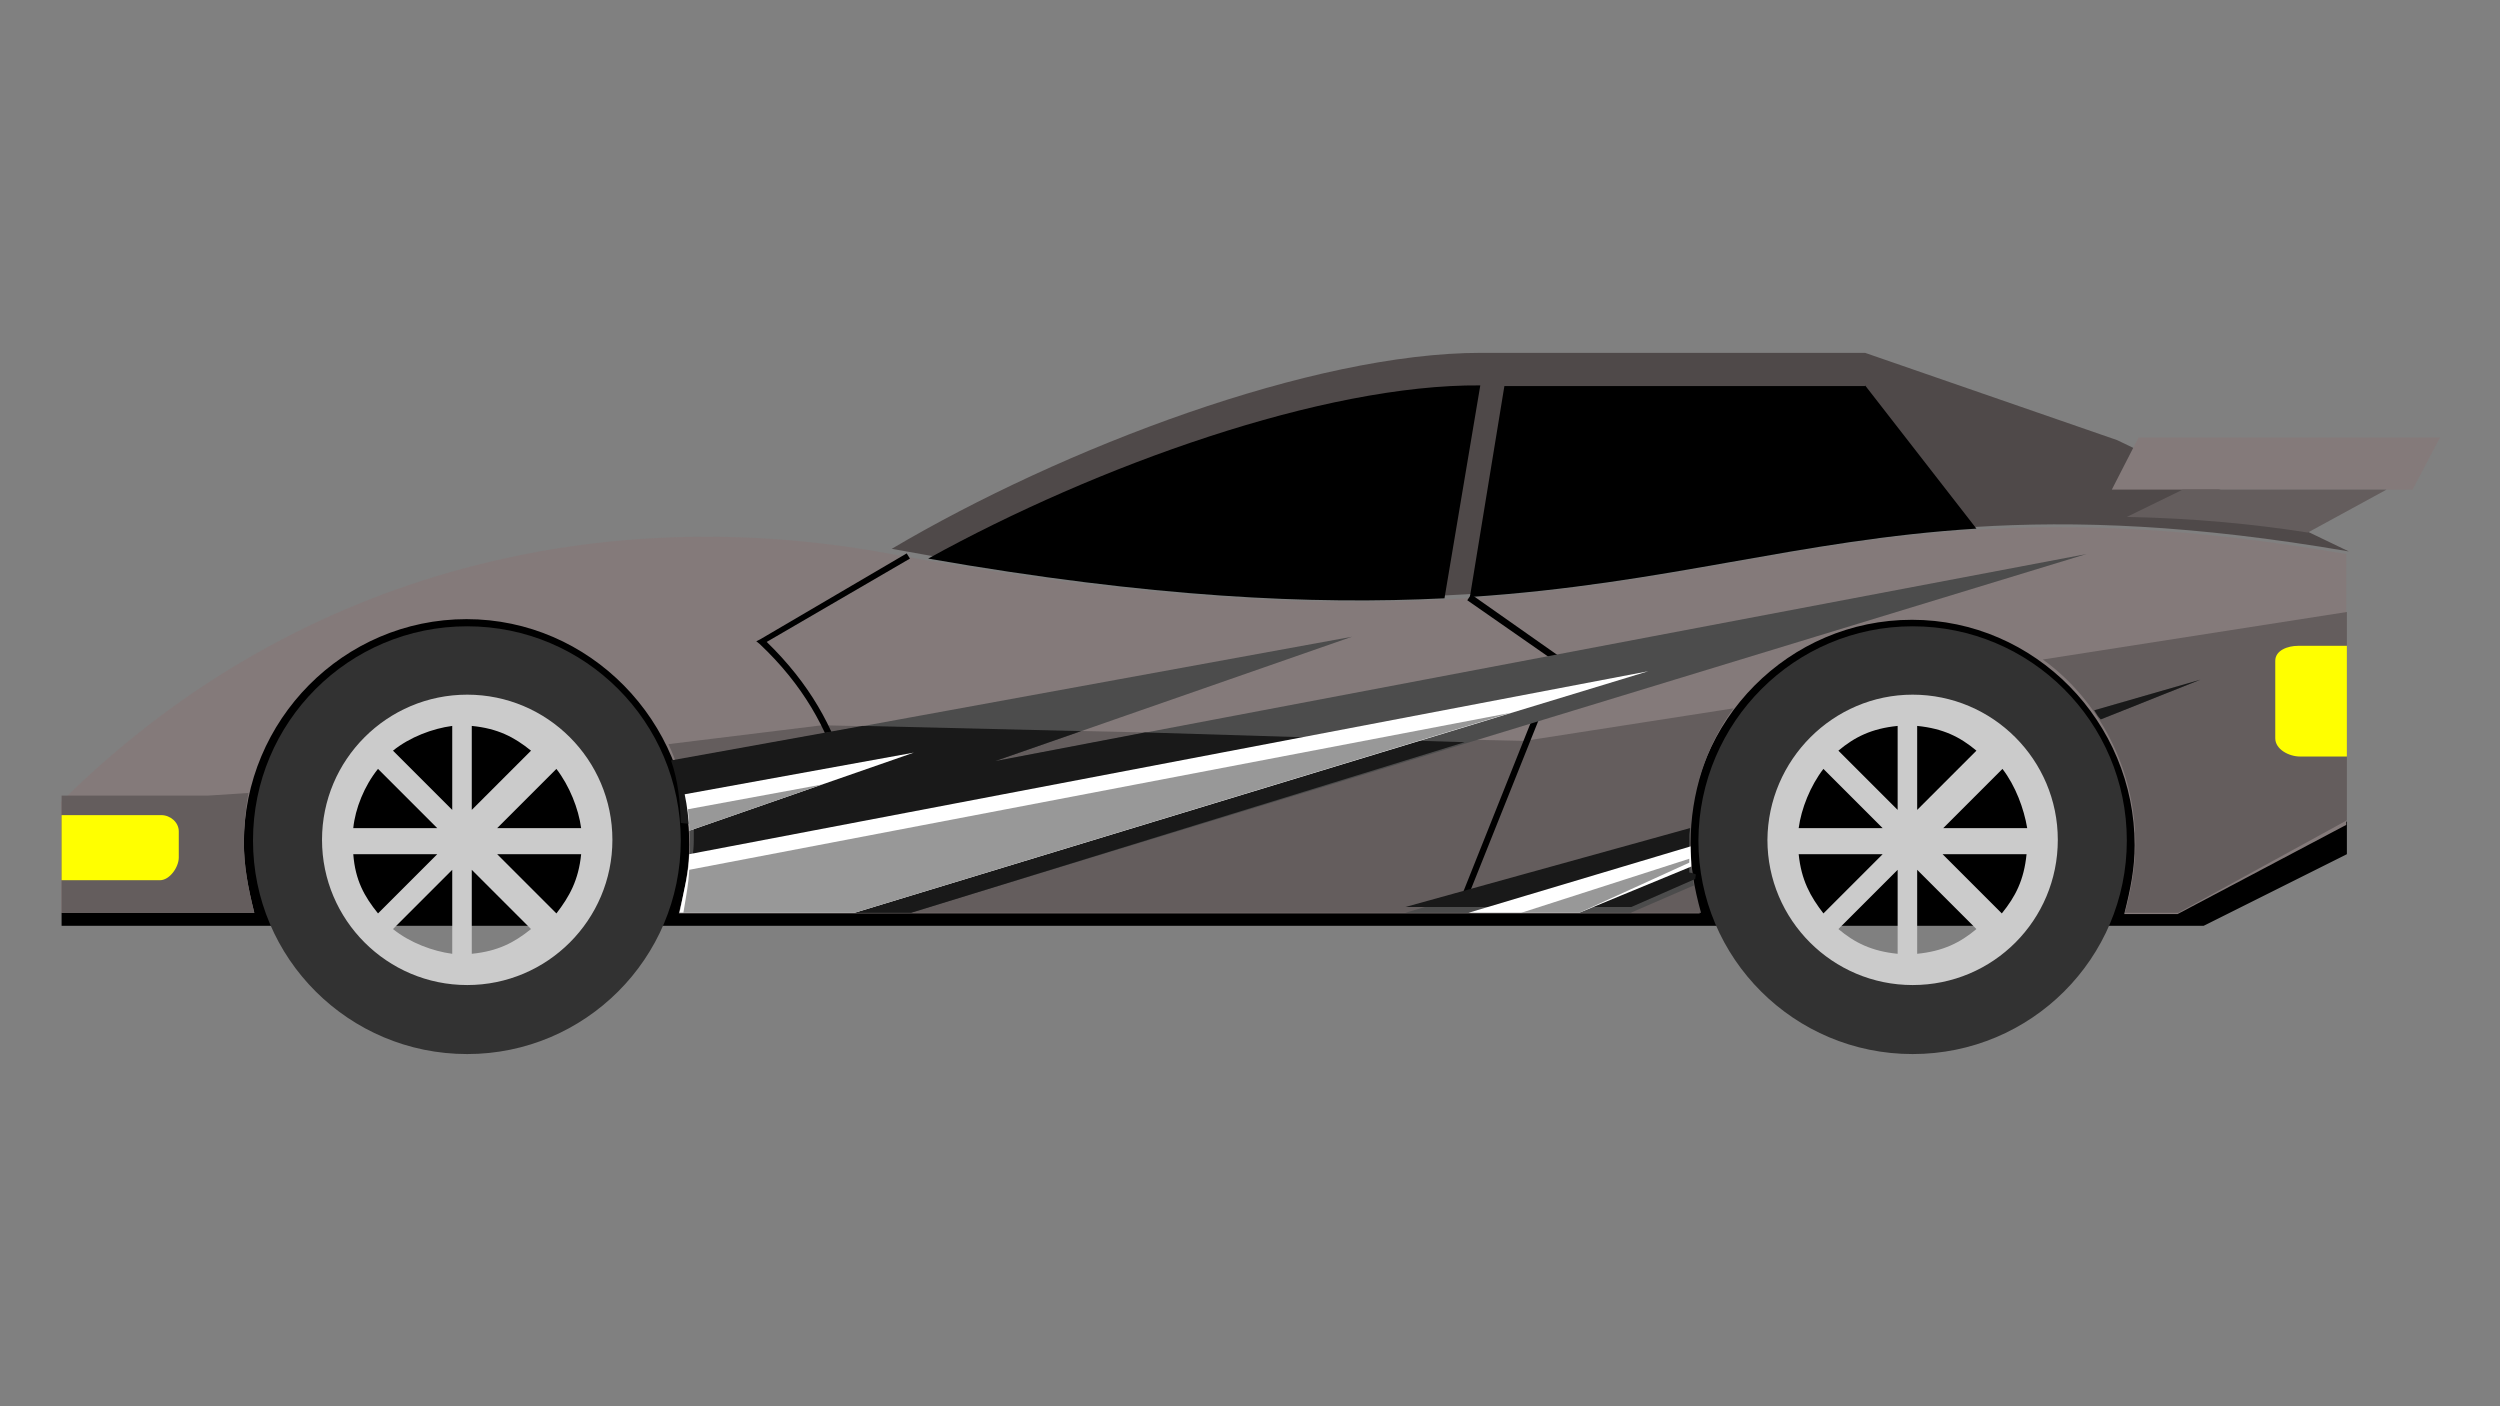 <?xml version="1.0" encoding="UTF-8" standalone="no"?>
<svg
   xmlns:dc="http://purl.org/dc/elements/1.1/"
   xmlns:cc="http://creativecommons.org/ns#"
   xmlns:rdf="http://www.w3.org/1999/02/22-rdf-syntax-ns#"
   xmlns:svg="http://www.w3.org/2000/svg"
   xmlns="http://www.w3.org/2000/svg"
   xmlns:sodipodi="http://sodipodi.sourceforge.net/DTD/sodipodi-0.dtd"
   xmlns:inkscape="http://www.inkscape.org/namespaces/inkscape"
   inkscape:version="1.0beta1 (32d4812, 2019-09-19)"
   id="svg13135"
   version="1.1"
   viewBox="0 0 508 285.75"
   height="1080"
   width="1920">
  <rect x="0" y="0" width="508" height="285.75" fill="#808080" stroke="none"/>
  <defs
     id="defs13129" />
  <sodipodi:namedview
     inkscape:window-maximized="0"
     inkscape:window-y="82"
     inkscape:window-x="27"
     inkscape:window-height="907"
     inkscape:window-width="1600"
     width="1920px"
     units="px"
     showgrid="false"
     inkscape:document-rotation="0"
     inkscape:current-layer="layer1"
     inkscape:document-units="mm"
     inkscape:cy="560"
     inkscape:cx="704.28571"
     inkscape:zoom="0.35"
     inkscape:pageshadow="2"
     inkscape:pageopacity="0.0"
     borderopacity="1.0"
     bordercolor="#666666"
     pagecolor="#ffffff"
     id="base" />
  <g
     id="layer1"
     inkscape:groupmode="layer"
     inkscape:label="Layer 1">
    <g
       transform="matrix(1.323,0,0,1.323,-1228.46,-907.322)"
       id="g22605">
      <path
         fill-rule="evenodd"
         clip-rule="evenodd"
         d="m 938,828 h 329 l 22,-11 v -5 h -29.7 c -1.5,-20 -17.5,-34 -36.9,-34 -19.4,0 -35.4,14 -36.9,34 h -149 c -1.5,-18 -17.1,-33.2 -36.1,-33.2 -19,0 -34.6,15.2 -36.2,33.2 H 938 Z"
         id="path15849"
         inkscape:connector-curvature="0"
         style="opacity:1;stop-opacity:1" />
      <path
         fill-rule="evenodd"
         clip-rule="evenodd"
         fill="#847A7A"
         d="m 938,826 h 29.6 c -1,-4 -1.6,-7.2 -1.6,-10.7 0,-18.9 15.3,-34.4 34.2,-34.4 18.9,0 34.2,15.7 34.2,34.6 0,3.6 -0.6,6.6 -1.6,10.6 h 156.8 c -1,-4 -1.6,-7.2 -1.6,-10.7 0,-18.9 15.3,-34.4 34.2,-34.4 18.9,0 34.2,15.7 34.2,34.6 0,3.6 -0.6,6.6 -1.6,10.6 h 8.2 l 25.9,-13.7 v -41.6 c -95,-16.4 -98.5,22.9 -224,-0.1 -45.4,-8.3 -92,3.4 -127,38.2 v 17 z"
         id="path15851"
         inkscape:connector-curvature="0"
         style="opacity:1;stop-opacity:1" />
      <path
         fill-rule="evenodd"
         clip-rule="evenodd"
         fill="#4F4949"
         d="m 1215,740 38.7,13.4 35.6,17.1 c -95.4,-16.4 -98.3,22.6 -223.8,-0.4 26.4,-15.6 64.7,-30.1 90.5,-30.1 z"
         id="path15853"
         inkscape:connector-curvature="0"
         style="opacity:1;stop-opacity:1" />
      <path
         fill-rule="evenodd"
         clip-rule="evenodd"
         fill="#645D5D"
         d="m 938,808 h 22.5 l 6.2,-0.4 c -0.4,2.2 -0.7,5.1 -0.7,7.5 0,3.6 0.6,6.9 1.6,10.9 H 938 Z m 93.2,-7.9 23.6,-2.9 107.9,2.4 32.1,-5 c -4.2,5.7 -6.6,13.1 -6.6,20.7 0,3.6 0.5,6.7 1.6,10.7 H 1033 c 1,-4 1.6,-7.2 1.6,-10.7 -0.1,-5.3 -1.3,-10.8 -3.4,-15.2 z m 211.1,-13 46.7,-7.3 v 32 l -25.9,14.2 h -8.2 c 1.1,-4 1.6,-7.2 1.6,-10.7 0,-11.4 -5.6,-22 -14.2,-28.2 z"
         id="path15855"
         inkscape:connector-curvature="0"
         style="opacity:1;stop-opacity:1" />
      <path
         fill-rule="evenodd"
         clip-rule="evenodd"
         fill="#323232"
         d="m 1000.3,782 c 18.1,0 32.8,14.7 32.8,32.9 0,18.1 -14.7,32.8 -32.8,32.8 -18.2,0 -32.9,-14.7 -32.9,-32.8 0,-18.2 14.7,-32.9 32.9,-32.9 z m 0,14 c 10.4,0 18.8,8.4 18.8,18.9 0,10.4 -8.4,18.8 -18.8,18.8 -10.4,0 -18.9,-8.4 -18.9,-18.8 0,-10.5 8.5,-18.9 18.9,-18.9 z"
         id="path15857"
         inkscape:connector-curvature="0"
         style="opacity:1;stop-opacity:1" />
      <path
         fill-rule="evenodd"
         clip-rule="evenodd"
         fill="#CBCBCB"
         d="m 1000.3,792.5 c 12.3,0 22.3,10 22.3,22.3 0,12.3 -10,22.3 -22.3,22.3 -12.3,0 -22.3,-10 -22.3,-22.3 0,-12.3 10,-22.3 22.3,-22.3 z m 0.7,4.8 v 12.9 l 9.1,-9.1 c -2.6,-2.1 -5.1,-3.4 -9.1,-3.8 z m 13,6.6 -9.1,9.1 h 12.9 c -0.4,-3 -1.8,-6.5 -3.8,-9.1 z m 3.8,13.1 h -12.9 l 9.1,9.1 c 2,-2.6 3.4,-5.1 3.8,-9.1 z m -7.7,11.5 -9.1,-9.1 v 12.9 c 4,-0.4 6.5,-1.7 9.1,-3.8 z m -12.1,3.8 v -12.9 l -9.1,9.1 c 2.6,2.1 6.1,3.4 9.1,3.8 z m -11.4,-6.2 9.1,-9.1 h -12.9 c 0.3,4 1.7,6.5 3.8,9.1 z M 982.8,813 h 12.9 l -9.1,-9.1 c -2.1,2.6 -3.5,6.1 -3.8,9.1 z m 6.1,-11.9 9.1,9.1 v -12.9 c -3,0.4 -6.5,1.7 -9.1,3.8 z"
         id="path15859"
         inkscape:connector-curvature="0"
         style="opacity:1;stop-opacity:1" />
      <path
         fill-rule="evenodd"
         clip-rule="evenodd"
         fill="#323232"
         d="m 1222.3,782 c 18.1,0 32.9,14.7 32.9,32.9 0,18.1 -14.7,32.8 -32.9,32.8 -18.2,0 -32.9,-14.7 -32.9,-32.8 0.1,-18.2 14.8,-32.9 32.9,-32.9 z m 0,14 c 10.4,0 18.9,8.4 18.9,18.9 0,10.4 -8.4,18.8 -18.9,18.8 -10.5,0 -18.9,-8.4 -18.9,-18.8 0.1,-10.5 8.5,-18.9 18.9,-18.9 z"
         id="path15861"
         inkscape:connector-curvature="0"
         style="opacity:1;stop-opacity:1" />
      <path
         fill-rule="evenodd"
         clip-rule="evenodd"
         fill="#CBCBCB"
         d="m 1222.3,792.5 c 12.3,0 22.3,10 22.3,22.3 0,12.3 -9.9,22.3 -22.3,22.3 -12.3,0 -22.3,-10 -22.3,-22.3 0.1,-12.3 10.1,-22.3 22.3,-22.3 z m 0.7,4.8 v 12.9 l 9.1,-9.1 c -2.5,-2.1 -5.1,-3.4 -9.1,-3.8 z m 13.1,6.6 -9.1,9.1 h 12.9 c -0.5,-3 -1.8,-6.5 -3.8,-9.1 z m 3.7,13.1 h -12.9 l 9.1,9.1 c 2.1,-2.6 3.4,-5.1 3.8,-9.1 z m -7.7,11.5 -9.1,-9.1 v 12.9 c 4,-0.4 6.6,-1.7 9.1,-3.8 z m -12.1,3.8 v -12.9 l -9.1,9.1 c 2.5,2.1 5.1,3.4 9.1,3.8 z m -11.4,-6.2 9.1,-9.1 h -12.9 c 0.4,4 1.8,6.5 3.8,9.1 z m -3.8,-13.1 h 12.9 l -9.1,-9.1 c -2,2.6 -3.4,6.1 -3.8,9.1 z m 6.1,-11.9 9.1,9.1 v -12.9 c -4,0.4 -6.6,1.7 -9.1,3.8 z"
         id="path15863"
         inkscape:connector-curvature="0"
         style="opacity:1;stop-opacity:1" />
      <path
         fill-rule="evenodd"
         clip-rule="evenodd"
         d="m 1215,745 17.1,22 c -27.4,1.7 -47.4,8.5 -77.8,10.5 l 5.3,-32.4 h 55.4 z"
         id="path15865"
         inkscape:connector-curvature="0"
         style="opacity:1;stop-opacity:1" />
      <path
         fill-rule="evenodd"
         clip-rule="evenodd"
         d="m 1150.4,777.7 c -20.2,1 -45,-0.1 -79.3,-6.1 25.9,-14.3 60.8,-26.8 84.8,-26.6 z"
         id="path15867"
         inkscape:connector-curvature="0"
         style="opacity:1;stop-opacity:1" />
      <polygon
         fill-rule="evenodd"
         clip-rule="evenodd"
         fill="#847A7A"
         points="1303.3,753 1299.1,761 1252.9,761 1257,753 "
         id="polygon15869"
         style="opacity:1;stop-opacity:1" />
      <path
         fill-rule="evenodd"
         clip-rule="evenodd"
         fill="#645D5D"
         d="m 1263.8,761 h 31.3 l -12.1,6.6 c -8.3,-1.3 -17.5,-2.2 -27.8,-2.4 z"
         id="path15871"
         inkscape:connector-curvature="0"
         style="opacity:1;stop-opacity:1" />
      <path
         fill-rule="evenodd"
         clip-rule="evenodd"
         fill="#FFFF00"
         d="m 938,811 h 15.3 c 1.4,0 2.7,1.1 2.7,2.5 v 4 c 0,1.5 -1.4,3.5 -2.9,3.5 H 938 Z"
         id="path15873"
         inkscape:connector-curvature="0"
         style="opacity:1;stop-opacity:1" />
      <path
         fill-rule="evenodd"
         clip-rule="evenodd"
         fill="#FFFF00"
         d="m 1289,785 h -7.5 c -1.6,0 -3.5,0.7 -3.5,2.3 v 11.9 c 0,1.7 2.1,2.8 3.8,2.8 h 7.2 z"
         id="path15875"
         inkscape:connector-curvature="0"
         style="opacity:1;stop-opacity:1" />
      <path
         d="m 1154.5,777.1 13.8,9.7 0.3,0.2 -0.1,0.3 -15.2,38 -0.9,-0.3 15,-37.6 -13.5,-9.4 z m -95,48 c 0.3,-6.6 0.1,-13.5 -1.9,-20.4 -2,-6.9 -5.7,-13.7 -12.4,-20 l -0.5,-0.4 0.6,-0.3 22.5,-13.2 0.5,0.8 -22,12.8 c 6.6,6.4 10.3,13.2 12.2,20 2,7 2.2,14.1 1.9,20.7 z"
         id="path15877"
         inkscape:connector-curvature="0"
         style="opacity:1;stop-opacity:1" />
      <path
         fill-rule="evenodd"
         clip-rule="evenodd"
         fill="#4C4C4C"
         d="m 1032.2,802.6 104,-19 -54.8,19.1 167.6,-31.8 -180.6,55.1 h -35.5 c 1,-4 1.6,-7.2 1.6,-10.7 0,-4.3 -0.8,-8.9 -2.3,-12.7 z m 112.2,23.4 43.8,-13 c -0.1,0.7 -0.1,1.2 -0.1,2 0,2.2 0.2,4.7 0.6,6.8 l -9.7,4.2 z m 105.8,-31.1 16.3,-4.7 -15.3,6.1 c -0.4,-0.4 -0.7,-0.9 -1,-1.4 z"
         id="path15879"
         inkscape:connector-curvature="0"
         style="opacity:1;stop-opacity:1" />
      <path
         fill-rule="evenodd"
         clip-rule="evenodd"
         fill="#191919"
         d="m 1031.6,802.6 29.4,-5.3 33.6,0.8 -13.2,4.6 23,-4.4 49.1,1.5 -85,26.2 H 1033 c 1,-4 2.1,-7.6 2.1,-11.2 v -0.2 -0.1 -0.2 -0.1 -0.1 -0.1 -0.1 -0.1 -0.2 0 -0.1 -0.1 -0.1 -0.1 -0.2 -0.1 -0.1 0 -0.2 c 0,-0.1 0,-0.2 -2,-0.4 v 0 c -0.1,-3.3 -0.4,-6.5 -1.5,-9.6 z m 156.5,10.4 c 0,0.6 -0.1,0.6 -0.1,1.2 v 0 0 0 0.1 0 0 c 0,0.1 0,0.2 0,0.3 v 0.1 0.1 0 0.1 0 0 0.1 0 0 0.1 0 0 0.1 0 0.1 0.1 0 0.1 0 0.1 0 0.1 0 0 0.1 0 0 0.1 0 0 0.1 0 0 0.1 0.1 0 0.1 0 0 0.1 0 0 0.1 0 0.1 0.1 0 0.1 0.1 0 0.1 0.1 0 0.1 0 0.1 0 0.1 0 0.1 0 0.1 0.1 0 0.1 0.1 0 0.1 0 0.1 0 0.1 0.1 0 0 0.1 0 0.1 0 0.1 0.1 0.1 0 0.1 0 0.1 0.1 0 0.1 0 0.1 0.1 0.1 0 0 0.1 0 0.1 0.1 l 0.5,0.1 0.5,0.2 v 0.1 l -0.1,0.6 -9.8,4.3 h -34.7 z m 62.1,-18.1 16.3,-4.7 -15.3,6.1 c -0.4,-0.4 -0.7,-0.9 -1,-1.4 z"
         id="path15881"
         inkscape:connector-curvature="0"
         style="opacity:1;stop-opacity:1" />
      <path
         fill-rule="evenodd"
         clip-rule="evenodd"
         fill="#FFFFFF"
         d="m 1059.8,826 h -26.9 c 0.8,-4 1.4,-6 1.5,-9 l 147.3,-28.1 z m -25.4,-12.6 c -0.1,-1.9 -0.3,-3.7 -0.7,-5.6 l 35.2,-6.4 z m 119.7,12.6 34.1,-10.2 c 0,1 0.1,2.1 0.1,3.1 l -17.2,7.1 z"
         id="path15883"
         inkscape:connector-curvature="0"
         style="opacity:1;stop-opacity:1" />
      <path
         fill-rule="evenodd"
         clip-rule="evenodd"
         fill="#989898"
         d="m 1059.8,826 h -26.3 c 0.5,-3 0.8,-4.5 0.9,-6.6 l 126.1,-24.1 z m -25.6,-15.9 20.6,-3.8 -20.4,7.1 c 0,-1.1 -0.1,-2.2 -0.2,-3.3 z m 128,15.9 25.8,-8.3 c 0,0.2 0,0.4 0,0.6 l -16.9,7.7 z"
         id="path15885"
         inkscape:connector-curvature="0"
         style="opacity:1;stop-opacity:1" />
    </g>
  </g>
</svg>
